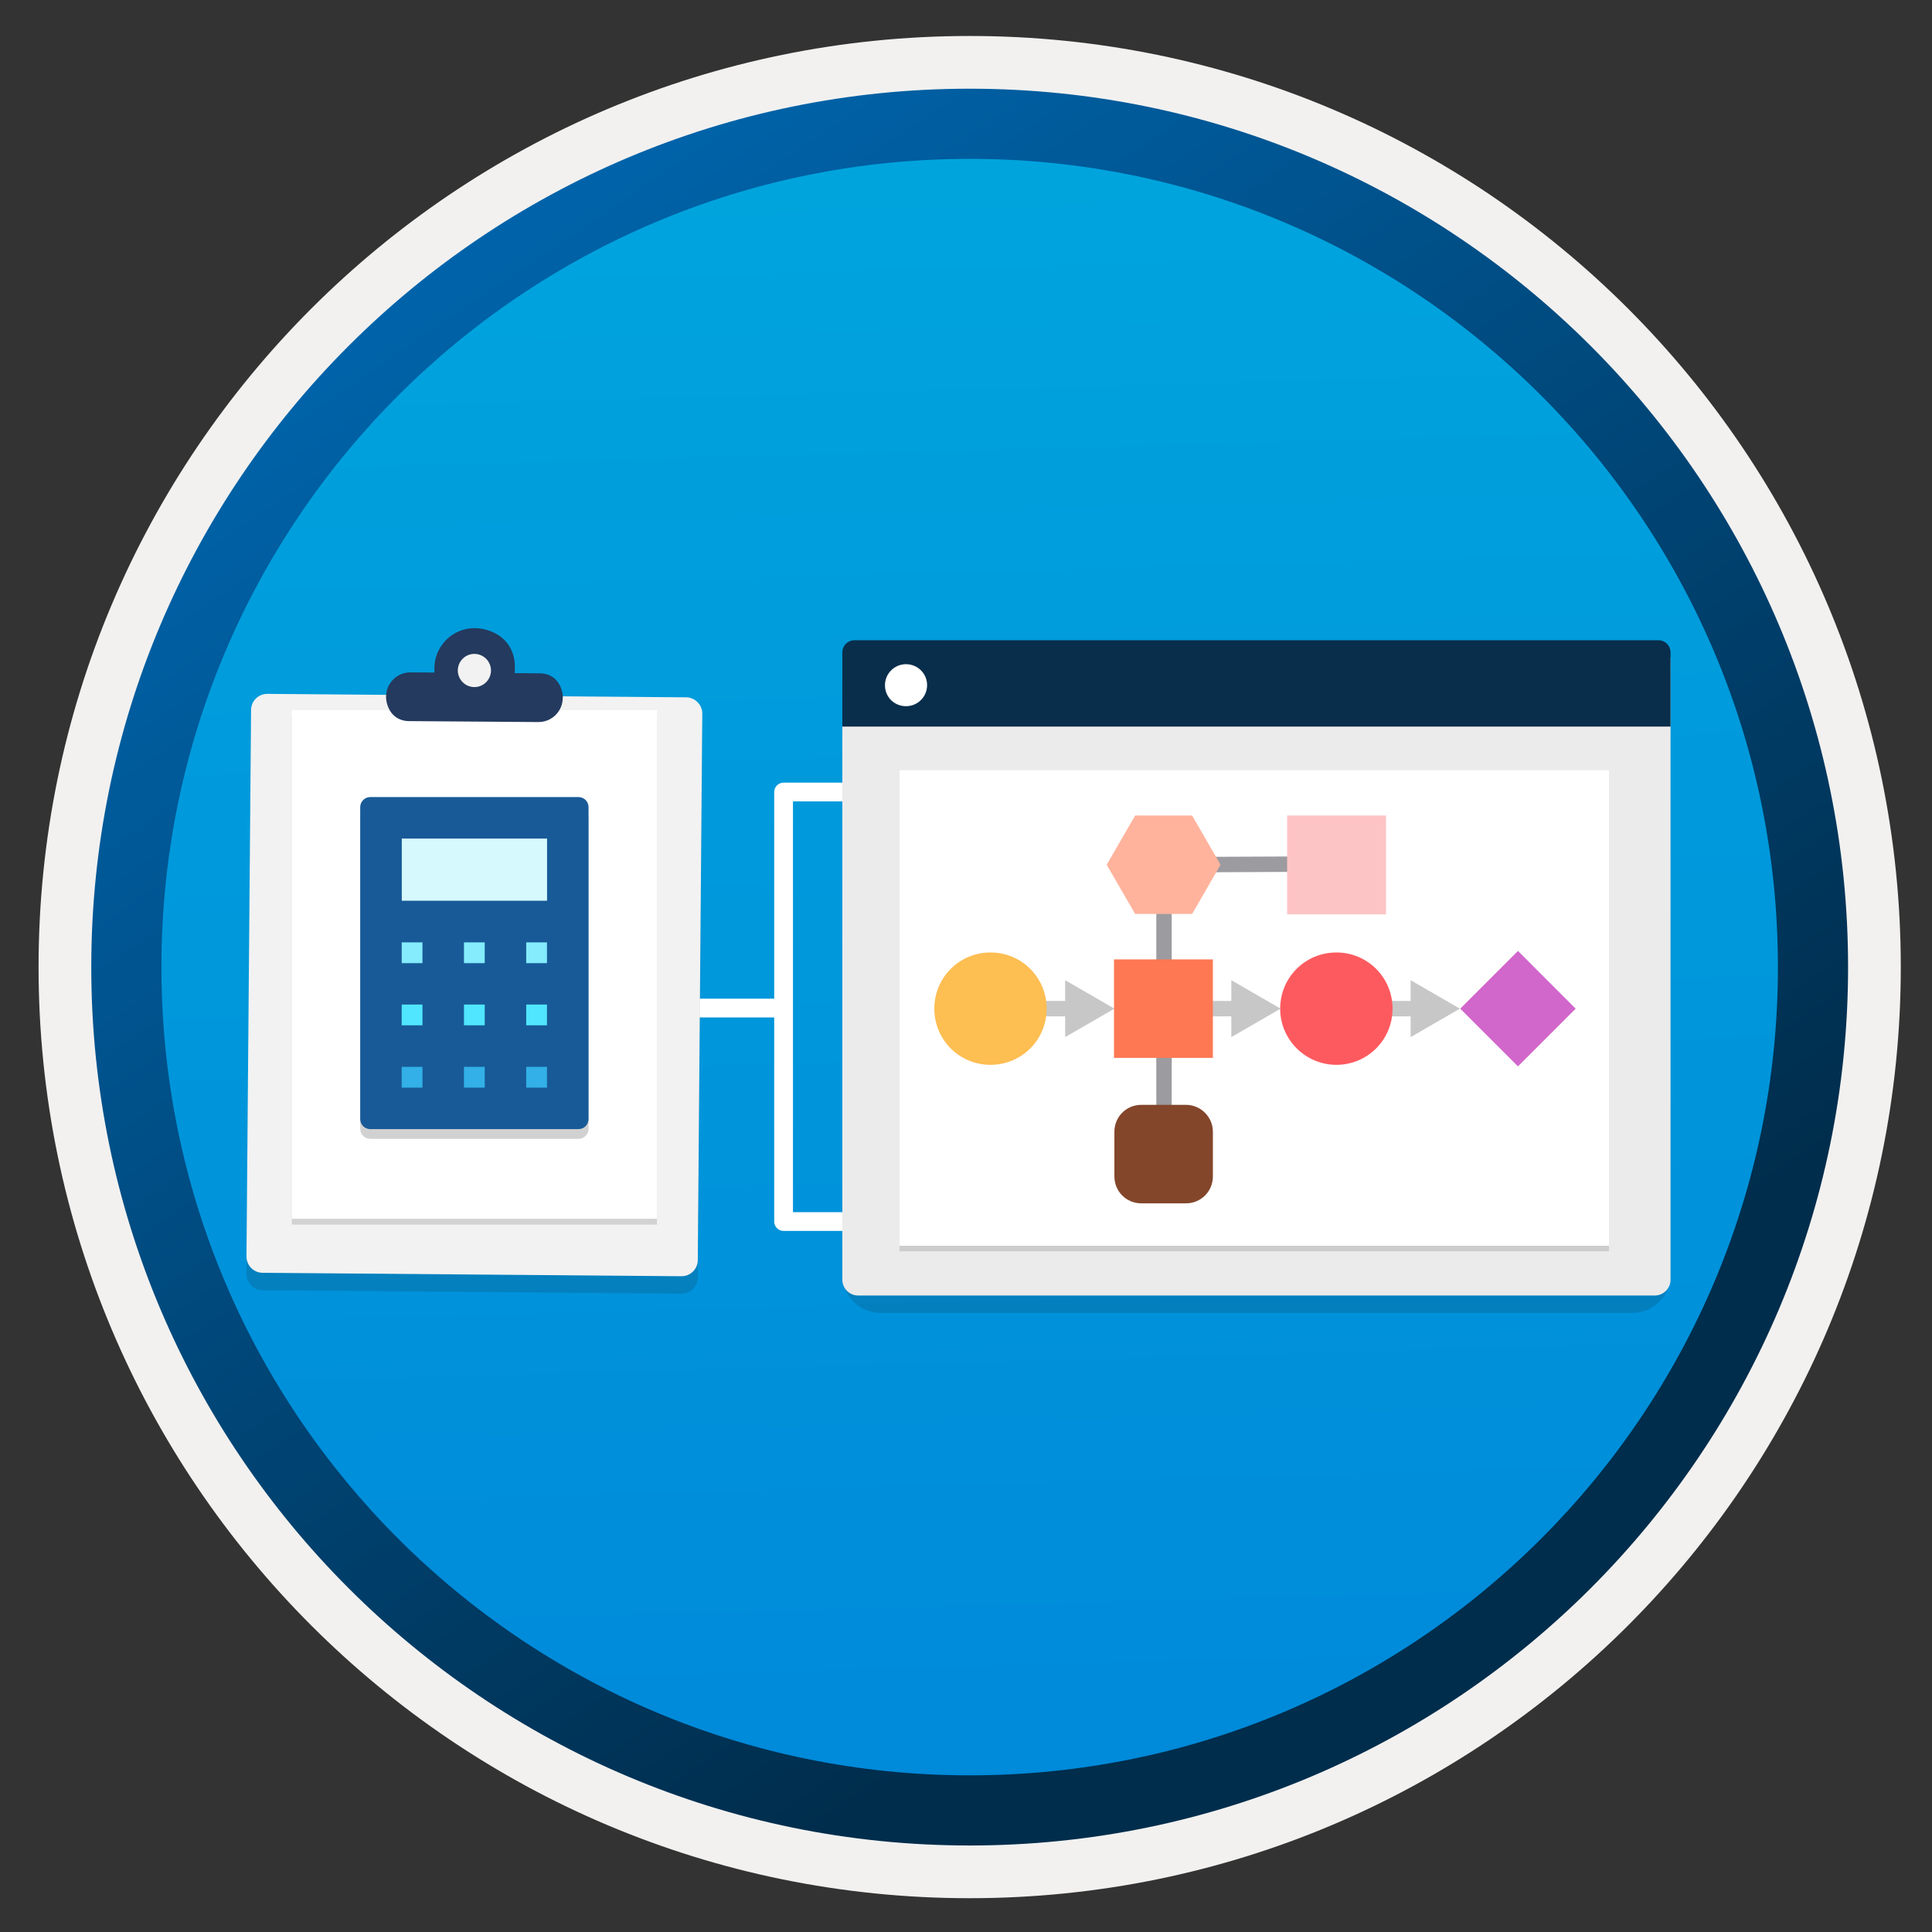 <svg width="103" height="103" viewBox="0 0 103 103" fill="none" xmlns="http://www.w3.org/2000/svg">
<rect x="0" y="0" width="103" height="103" fill="#333333" stroke="none"/>
<path d="M51.696 98.368C25.846 98.368 4.886 77.418 4.886 51.558C4.886 25.698 25.846 4.748 51.696 4.748C77.546 4.748 98.506 25.708 98.506 51.558C98.506 77.408 77.546 98.368 51.696 98.368Z" fill="url(#paint0_linear_333_15103)"/>
<path fill-rule="evenodd" clip-rule="evenodd" d="M97.596 51.558C97.596 76.908 77.046 97.458 51.696 97.458C26.346 97.458 5.796 76.908 5.796 51.558C5.796 26.208 26.346 5.658 51.696 5.658C77.046 5.658 97.596 26.208 97.596 51.558ZM51.696 1.918C79.116 1.918 101.336 24.138 101.336 51.558C101.336 78.978 79.106 101.198 51.696 101.198C24.276 101.198 2.056 78.968 2.056 51.558C2.056 24.138 24.276 1.918 51.696 1.918Z" fill="#F2F1F0"/>
<path fill-rule="evenodd" clip-rule="evenodd" d="M94.786 51.559C94.786 75.359 75.496 94.648 51.696 94.648C27.896 94.648 8.606 75.359 8.606 51.559C8.606 27.759 27.896 8.469 51.696 8.469C75.496 8.469 94.786 27.759 94.786 51.559ZM51.696 4.729C77.556 4.729 98.526 25.698 98.526 51.559C98.526 77.418 77.556 98.388 51.696 98.388C25.836 98.388 4.866 77.418 4.866 51.559C4.866 25.698 25.826 4.729 51.696 4.729Z" fill="url(#paint1_linear_333_15103)"/>
<path fill-rule="evenodd" clip-rule="evenodd" d="M32.358 53.242H41.7V54.242H32.358V53.242Z" fill="white"/>
<path fill-rule="evenodd" clip-rule="evenodd" d="M41.275 42.225C41.275 41.949 41.498 41.725 41.775 41.725H55.983V42.725H42.275V64.624H55.983V65.624H41.775C41.498 65.624 41.275 65.4 41.275 65.124V42.225Z" fill="white"/>
<path opacity="0.15" d="M36.575 38.098L14.256 37.914C13.772 37.909 13.38 38.296 13.38 38.78L13.14 67.906C13.135 68.391 13.522 68.783 14.007 68.783L36.325 68.966C36.809 68.971 37.201 68.584 37.201 68.1L37.441 38.974C37.436 38.495 37.048 38.103 36.575 38.098Z" fill="#1F1D20"/>
<path d="M36.58 37.176L14.261 36.992C13.777 36.987 13.385 37.374 13.385 37.858L13.14 66.979C13.135 67.463 13.522 67.856 14.007 67.856L36.325 68.039C36.809 68.044 37.201 67.657 37.201 67.173L37.441 38.047C37.441 37.573 37.059 37.181 36.58 37.176Z" fill="#F2F2F2"/>
<path opacity="0.15" d="M35.026 38.174H15.556V65.287H35.026V38.174Z" fill="#1F1D20"/>
<path d="M35.026 37.863H15.556V64.977H35.026V37.863Z" fill="white"/>
<path fill-rule="evenodd" clip-rule="evenodd" d="M26.455 33.792C27.087 34.134 27.454 34.811 27.448 35.525V35.698C27.448 35.764 27.443 35.82 27.438 35.886L28.809 35.897C29.217 35.902 29.599 36.105 29.803 36.462C30.373 37.476 29.65 38.505 28.697 38.495L21.777 38.444C21.369 38.439 20.987 38.235 20.784 37.879C20.213 36.865 20.936 35.836 21.889 35.846L23.163 35.856C23.158 35.795 23.158 35.733 23.158 35.667V35.611C23.178 34.062 24.824 32.916 26.455 33.792Z" fill="#243A5E"/>
<path d="M25.283 36.63C25.772 36.635 26.17 36.242 26.175 35.753C26.18 35.264 25.787 34.867 25.298 34.861C24.809 34.856 24.412 35.249 24.407 35.738C24.407 36.227 24.794 36.624 25.283 36.63Z" fill="#F2F2F2"/>
<path opacity="0.2" d="M30.839 43.012H19.742C19.445 43.012 19.204 43.252 19.204 43.549V60.177C19.204 60.474 19.445 60.714 19.742 60.714H30.839C31.136 60.714 31.377 60.474 31.377 60.177V43.549C31.377 43.252 31.136 43.012 30.839 43.012Z" fill="#1F1D21"/>
<path d="M30.839 42.494H19.742C19.445 42.494 19.204 42.734 19.204 43.032V59.659C19.204 59.956 19.445 60.197 19.742 60.197H30.839C31.136 60.197 31.377 59.956 31.377 59.659V43.028C31.377 42.734 31.136 42.494 30.839 42.494Z" fill="#185A97"/>
<path d="M29.161 44.705H21.42V48.02H29.165V44.705H29.161Z" fill="#D5F9FD"/>
<path d="M22.523 50.24H21.416V51.348H22.523V50.24Z" fill="#84ECFD"/>
<path d="M22.523 53.555H21.416V54.662H22.523V53.555Z" fill="#50E6FF"/>
<path d="M22.523 56.877H21.416V57.985H22.523V56.877Z" fill="#32B0E7"/>
<path d="M25.842 50.24H24.735V51.348H25.842V50.24Z" fill="#84ECFD"/>
<path d="M25.842 53.555H24.735V54.662H25.842V53.555Z" fill="#50E6FF"/>
<path d="M25.842 56.877H24.735V57.985H25.842V56.877Z" fill="#32B0E7"/>
<path d="M29.161 50.24H28.054V51.348H29.161V50.24Z" fill="#84ECFD"/>
<path d="M29.161 53.555H28.054V54.662H29.161V53.555Z" fill="#50E6FF"/>
<path d="M29.161 56.877H28.054V57.985H29.161V56.877Z" fill="#32B0E7"/>
<path opacity="0.15" d="M46.942 69.995H87.026C88.149 69.995 89.061 69.082 89.061 67.959V35.994H44.907V67.959C44.907 69.082 45.819 69.995 46.942 69.995Z" fill="#1F1D20"/>
<path d="M45.749 69.067H88.219C88.683 69.067 89.061 68.688 89.061 68.225V35.066H44.907V68.225C44.907 68.688 45.286 69.067 45.749 69.067Z" fill="#EBEBEB"/>
<path d="M44.907 38.736H89.061V34.778C89.061 34.42 88.774 34.133 88.416 34.133H45.552C45.194 34.133 44.907 34.42 44.907 34.778V38.736Z" fill="#092E4C"/>
<path d="M48.303 37.649C48.921 37.649 49.426 37.151 49.426 36.526C49.426 35.901 48.914 35.41 48.303 35.41C47.686 35.41 47.18 35.908 47.18 36.533C47.18 37.157 47.672 37.649 48.303 37.649Z" fill="white"/>
<path opacity="0.15" d="M85.781 41.357H47.956V66.707H85.781V41.357Z" fill="#1F1D20"/>
<path d="M85.781 41.066H47.956V66.416H85.781V41.066Z" fill="white"/>
<path d="M62.466 62.428H61.646V45.691L71.163 45.65L71.183 46.471L62.466 46.512V62.428Z" fill="#9B9BA0"/>
<path d="M66.077 53.363H63.103V54.184H66.077V53.363Z" fill="#C7C7C7"/>
<path d="M65.645 55.291L68.271 53.774L65.645 52.256V55.291Z" fill="#C7C7C7"/>
<path d="M57.235 53.363H54.261V54.184H57.235V53.363Z" fill="#C7C7C7"/>
<path d="M56.786 55.291L59.411 53.774L56.786 52.256V55.291Z" fill="#C7C7C7"/>
<path d="M75.634 53.363H72.66V54.184H75.634V53.363Z" fill="#C7C7C7"/>
<path d="M75.205 55.291L77.83 53.774L75.205 52.256V55.291Z" fill="#C7C7C7"/>
<path d="M73.871 43.477H68.62V48.748H73.892V43.477H73.871Z" fill="#FDC4C5"/>
<path d="M84.003 53.774L80.927 50.697L77.85 53.774L80.927 56.851L84.003 53.774Z" fill="#D166CB"/>
<path d="M64.662 51.148H59.391V56.399H64.662V51.148Z" fill="#FD7853"/>
<path d="M63.226 58.902H60.847C60.047 58.902 59.411 59.538 59.411 60.338V62.717C59.411 63.517 60.047 64.153 60.847 64.153H63.226C64.026 64.153 64.662 63.517 64.662 62.717V60.338C64.662 59.538 64.005 58.902 63.226 58.902Z" fill="#83462B"/>
<path d="M63.554 43.477H60.518L59.001 46.102L60.518 48.727H63.554L65.072 46.102L63.554 43.477Z" fill="#FFB39D"/>
<path d="M52.806 56.769C54.467 56.769 55.8 55.435 55.8 53.774C55.8 52.112 54.467 50.779 52.806 50.779C51.145 50.779 49.811 52.112 49.811 53.774C49.811 55.435 51.145 56.769 52.806 56.769Z" fill="#FDBE52"/>
<path d="M71.245 56.769C72.906 56.769 74.24 55.435 74.24 53.774C74.24 52.112 72.906 50.779 71.245 50.779C69.584 50.779 68.25 52.112 68.25 53.774C68.25 55.435 69.604 56.769 71.245 56.769Z" fill="#FD5A5F"/>
<defs>
<linearGradient id="paint0_linear_333_15103" x1="49.922" y1="-13.232" x2="53.904" y2="132.539" gradientUnits="userSpaceOnUse">
<stop stop-color="#00ABDE"/>
<stop offset="1" stop-color="#007ED8"/>
</linearGradient>
<linearGradient id="paint1_linear_333_15103" x1="3.126" y1="-20.064" x2="98.654" y2="120.817" gradientUnits="userSpaceOnUse">
<stop stop-color="#007ED8"/>
<stop offset="0.707" stop-color="#002D4C"/>
</linearGradient>
</defs>
</svg>

